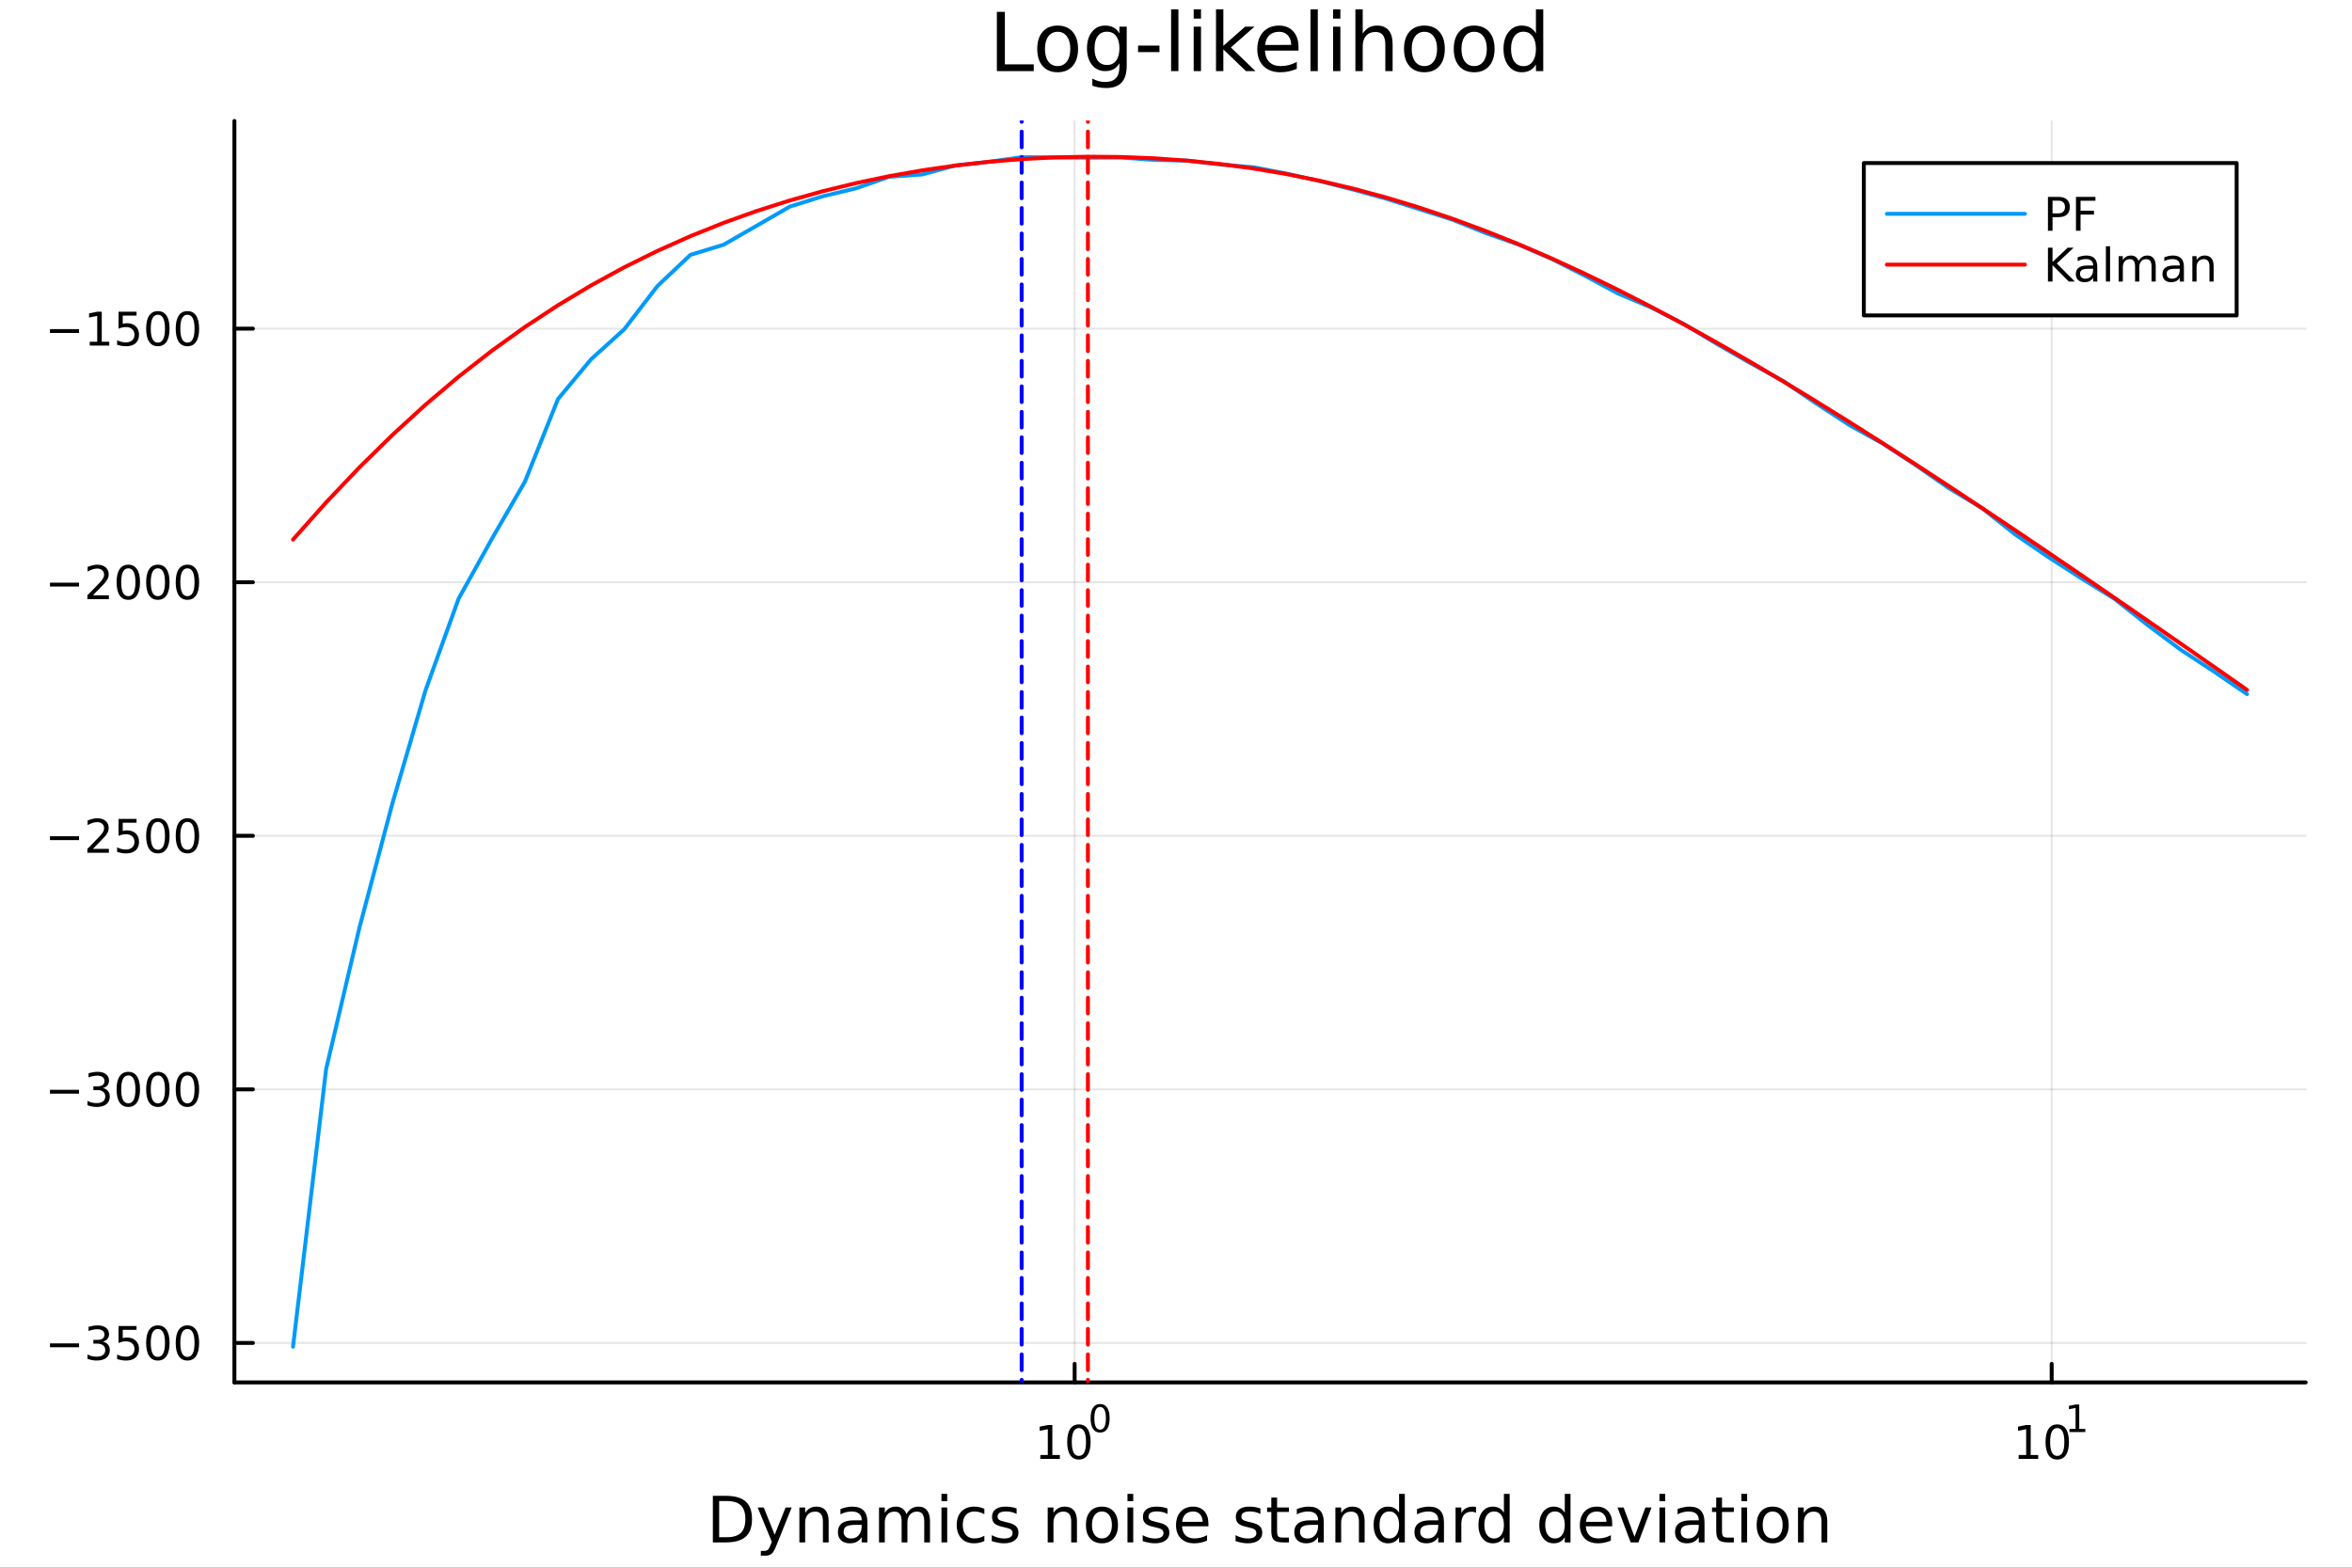 <?xml version="1.0" encoding="utf-8"?>
<svg xmlns="http://www.w3.org/2000/svg" xmlns:xlink="http://www.w3.org/1999/xlink" width="600" height="400" viewBox="0 0 2400 1600">
<rect x="0" y="0" width="2400" height="1600" fill="#333333" stroke="none"/>
<defs>
  <clipPath id="clip510">
    <rect x="0" y="0" width="2400" height="1600"/>
  </clipPath>
</defs>
<path clip-path="url(#clip510)" d="M0 1600 L2400 1600 L2400 0 L0 0  Z" fill="#ffffff" fill-rule="evenodd" fill-opacity="1"/>
<defs>
  <clipPath id="clip511">
    <rect x="480" y="0" width="1681" height="1600"/>
  </clipPath>
</defs>
<path clip-path="url(#clip510)" d="M239.19 1410.9 L2352.76 1410.9 L2352.76 123.472 L239.19 123.472  Z" fill="#ffffff" fill-rule="evenodd" fill-opacity="1"/>
<defs>
  <clipPath id="clip512">
    <rect x="239" y="123" width="2115" height="1288"/>
  </clipPath>
</defs>
<polyline clip-path="url(#clip512)" style="stroke:#000000; stroke-linecap:round; stroke-linejoin:round; stroke-width:2; stroke-opacity:0.1; fill:none" points="1096.58,1410.9 1096.58,123.472 "/>
<polyline clip-path="url(#clip512)" style="stroke:#000000; stroke-linecap:round; stroke-linejoin:round; stroke-width:2; stroke-opacity:0.1; fill:none" points="2093.55,1410.9 2093.55,123.472 "/>
<polyline clip-path="url(#clip512)" style="stroke:#000000; stroke-linecap:round; stroke-linejoin:round; stroke-width:2; stroke-opacity:0.1; fill:none" points="239.19,1370.63 2352.76,1370.63 "/>
<polyline clip-path="url(#clip512)" style="stroke:#000000; stroke-linecap:round; stroke-linejoin:round; stroke-width:2; stroke-opacity:0.1; fill:none" points="239.19,1111.83 2352.76,1111.83 "/>
<polyline clip-path="url(#clip512)" style="stroke:#000000; stroke-linecap:round; stroke-linejoin:round; stroke-width:2; stroke-opacity:0.1; fill:none" points="239.19,853.03 2352.76,853.03 "/>
<polyline clip-path="url(#clip512)" style="stroke:#000000; stroke-linecap:round; stroke-linejoin:round; stroke-width:2; stroke-opacity:0.1; fill:none" points="239.19,594.232 2352.76,594.232 "/>
<polyline clip-path="url(#clip512)" style="stroke:#000000; stroke-linecap:round; stroke-linejoin:round; stroke-width:2; stroke-opacity:0.1; fill:none" points="239.19,335.434 2352.76,335.434 "/>
<polyline clip-path="url(#clip510)" style="stroke:#000000; stroke-linecap:round; stroke-linejoin:round; stroke-width:4; stroke-opacity:1; fill:none" points="239.19,1410.9 2352.76,1410.9 "/>
<polyline clip-path="url(#clip510)" style="stroke:#000000; stroke-linecap:round; stroke-linejoin:round; stroke-width:4; stroke-opacity:1; fill:none" points="1096.58,1410.9 1096.58,1392 "/>
<polyline clip-path="url(#clip510)" style="stroke:#000000; stroke-linecap:round; stroke-linejoin:round; stroke-width:4; stroke-opacity:1; fill:none" points="2093.55,1410.9 2093.55,1392 "/>
<path clip-path="url(#clip510)" d="M1061.56 1485.02 L1069.2 1485.02 L1069.2 1458.66 L1060.89 1460.32 L1060.89 1456.06 L1069.16 1454.4 L1073.83 1454.4 L1073.83 1485.02 L1081.47 1485.02 L1081.47 1488.96 L1061.56 1488.96 L1061.56 1485.02 Z" fill="#000000" fill-rule="nonzero" fill-opacity="1" /><path clip-path="url(#clip510)" d="M1100.91 1457.48 Q1097.3 1457.48 1095.47 1461.04 Q1093.67 1464.58 1093.67 1471.71 Q1093.67 1478.82 1095.47 1482.38 Q1097.3 1485.92 1100.91 1485.92 Q1104.55 1485.92 1106.35 1482.38 Q1108.18 1478.82 1108.18 1471.71 Q1108.18 1464.58 1106.35 1461.04 Q1104.55 1457.48 1100.91 1457.48 M1100.91 1453.77 Q1106.72 1453.77 1109.78 1458.38 Q1112.86 1462.96 1112.86 1471.71 Q1112.86 1480.44 1109.78 1485.04 Q1106.72 1489.63 1100.91 1489.63 Q1095.1 1489.63 1092.03 1485.04 Q1088.97 1480.44 1088.97 1471.71 Q1088.97 1462.96 1092.03 1458.38 Q1095.1 1453.77 1100.91 1453.77 Z" fill="#000000" fill-rule="nonzero" fill-opacity="1" /><path clip-path="url(#clip510)" d="M1122.56 1435.97 Q1119.63 1435.97 1118.14 1438.86 Q1116.68 1441.74 1116.68 1447.53 Q1116.68 1453.31 1118.14 1456.2 Q1119.63 1459.08 1122.56 1459.08 Q1125.52 1459.08 1126.98 1456.2 Q1128.47 1453.31 1128.47 1447.53 Q1128.47 1441.74 1126.98 1438.86 Q1125.52 1435.97 1122.56 1435.97 M1122.56 1432.96 Q1127.28 1432.96 1129.77 1436.7 Q1132.27 1440.43 1132.27 1447.53 Q1132.27 1454.62 1129.77 1458.37 Q1127.28 1462.09 1122.56 1462.09 Q1117.84 1462.09 1115.34 1458.37 Q1112.86 1454.62 1112.86 1447.53 Q1112.86 1440.43 1115.34 1436.7 Q1117.84 1432.96 1122.56 1432.96 Z" fill="#000000" fill-rule="nonzero" fill-opacity="1" /><path clip-path="url(#clip510)" d="M2059.87 1485.02 L2067.51 1485.02 L2067.51 1458.66 L2059.2 1460.32 L2059.2 1456.06 L2067.47 1454.4 L2072.14 1454.4 L2072.14 1485.02 L2079.78 1485.02 L2079.78 1488.96 L2059.87 1488.96 L2059.87 1485.02 Z" fill="#000000" fill-rule="nonzero" fill-opacity="1" /><path clip-path="url(#clip510)" d="M2099.22 1457.48 Q2095.61 1457.48 2093.78 1461.04 Q2091.98 1464.58 2091.98 1471.71 Q2091.98 1478.82 2093.78 1482.38 Q2095.61 1485.92 2099.22 1485.92 Q2102.86 1485.92 2104.66 1482.38 Q2106.49 1478.82 2106.49 1471.71 Q2106.49 1464.58 2104.66 1461.04 Q2102.86 1457.48 2099.22 1457.48 M2099.22 1453.77 Q2105.03 1453.77 2108.09 1458.38 Q2111.17 1462.96 2111.17 1471.71 Q2111.17 1480.44 2108.09 1485.04 Q2105.03 1489.63 2099.22 1489.63 Q2093.41 1489.63 2090.34 1485.04 Q2087.28 1480.44 2087.28 1471.71 Q2087.28 1462.96 2090.34 1458.38 Q2093.41 1453.77 2099.22 1453.77 Z" fill="#000000" fill-rule="nonzero" fill-opacity="1" /><path clip-path="url(#clip510)" d="M2111.71 1458.35 L2117.92 1458.35 L2117.92 1436.93 L2111.17 1438.28 L2111.17 1434.82 L2117.88 1433.47 L2121.68 1433.47 L2121.68 1458.35 L2127.89 1458.35 L2127.89 1461.55 L2111.71 1461.55 L2111.71 1458.35 Z" fill="#000000" fill-rule="nonzero" fill-opacity="1" /><path clip-path="url(#clip510)" d="M733.834 1531.95 L733.834 1568.9 L741.6 1568.9 Q751.435 1568.9 755.986 1564.45 Q760.569 1559.99 760.569 1550.38 Q760.569 1540.83 755.986 1536.4 Q751.435 1531.95 741.6 1531.95 L733.834 1531.95 M727.404 1526.67 L740.613 1526.67 Q754.427 1526.67 760.888 1532.43 Q767.349 1538.16 767.349 1550.38 Q767.349 1562.66 760.856 1568.42 Q754.363 1574.19 740.613 1574.19 L727.404 1574.19 L727.404 1526.67 Z" fill="#000000" fill-rule="nonzero" fill-opacity="1" /><path clip-path="url(#clip510)" d="M792.175 1577.5 Q789.693 1583.86 787.337 1585.8 Q784.982 1587.74 781.035 1587.74 L776.356 1587.74 L776.356 1582.84 L779.794 1582.84 Q782.213 1582.84 783.55 1581.7 Q784.886 1580.55 786.51 1576.29 L787.56 1573.61 L773.142 1538.54 L779.348 1538.54 L790.488 1566.42 L801.628 1538.54 L807.835 1538.54 L792.175 1577.5 Z" fill="#000000" fill-rule="nonzero" fill-opacity="1" /><path clip-path="url(#clip510)" d="M845.552 1552.67 L845.552 1574.19 L839.695 1574.19 L839.695 1552.86 Q839.695 1547.8 837.722 1545.29 Q835.748 1542.77 831.802 1542.77 Q827.059 1542.77 824.322 1545.79 Q821.585 1548.82 821.585 1554.04 L821.585 1574.19 L815.696 1574.19 L815.696 1538.54 L821.585 1538.54 L821.585 1544.08 Q823.685 1540.86 826.518 1539.27 Q829.383 1537.68 833.107 1537.68 Q839.25 1537.68 842.401 1541.5 Q845.552 1545.29 845.552 1552.67 Z" fill="#000000" fill-rule="nonzero" fill-opacity="1" /><path clip-path="url(#clip510)" d="M873.433 1556.27 Q866.336 1556.27 863.598 1557.89 Q860.861 1559.51 860.861 1563.43 Q860.861 1566.55 862.898 1568.39 Q864.967 1570.21 868.5 1570.21 Q873.37 1570.21 876.298 1566.77 Q879.258 1563.3 879.258 1557.57 L879.258 1556.27 L873.433 1556.27 M885.115 1553.85 L885.115 1574.19 L879.258 1574.19 L879.258 1568.77 Q877.253 1572.02 874.261 1573.58 Q871.269 1575.11 866.94 1575.11 Q861.466 1575.11 858.219 1572.05 Q855.005 1568.97 855.005 1563.81 Q855.005 1557.79 859.015 1554.74 Q863.057 1551.68 871.046 1551.68 L879.258 1551.68 L879.258 1551.11 Q879.258 1547.07 876.584 1544.87 Q873.943 1542.64 869.137 1542.64 Q866.081 1542.64 863.185 1543.38 Q860.288 1544.11 857.615 1545.57 L857.615 1540.16 Q860.829 1538.92 863.853 1538.31 Q866.877 1537.68 869.741 1537.68 Q877.476 1537.68 881.295 1541.69 Q885.115 1545.7 885.115 1553.85 Z" fill="#000000" fill-rule="nonzero" fill-opacity="1" /><path clip-path="url(#clip510)" d="M924.932 1545.38 Q927.128 1541.43 930.184 1539.56 Q933.239 1537.68 937.377 1537.68 Q942.947 1537.68 945.971 1541.59 Q948.994 1545.48 948.994 1552.67 L948.994 1574.19 L943.106 1574.19 L943.106 1552.86 Q943.106 1547.74 941.292 1545.25 Q939.478 1542.77 935.754 1542.77 Q931.202 1542.77 928.56 1545.79 Q925.919 1548.82 925.919 1554.04 L925.919 1574.19 L920.03 1574.19 L920.03 1552.86 Q920.03 1547.7 918.216 1545.25 Q916.402 1542.77 912.614 1542.77 Q908.127 1542.77 905.485 1545.83 Q902.843 1548.85 902.843 1554.04 L902.843 1574.19 L896.955 1574.19 L896.955 1538.54 L902.843 1538.54 L902.843 1544.08 Q904.848 1540.8 907.649 1539.24 Q910.45 1537.68 914.301 1537.68 Q918.184 1537.68 920.89 1539.65 Q923.627 1541.62 924.932 1545.38 Z" fill="#000000" fill-rule="nonzero" fill-opacity="1" /><path clip-path="url(#clip510)" d="M960.675 1538.54 L966.532 1538.54 L966.532 1574.19 L960.675 1574.19 L960.675 1538.54 M960.675 1524.66 L966.532 1524.66 L966.532 1532.08 L960.675 1532.08 L960.675 1524.66 Z" fill="#000000" fill-rule="nonzero" fill-opacity="1" /><path clip-path="url(#clip510)" d="M1004.44 1539.91 L1004.44 1545.38 Q1001.96 1544.01 999.443 1543.34 Q996.96 1542.64 994.414 1542.64 Q988.716 1542.64 985.565 1546.27 Q982.414 1549.87 982.414 1556.39 Q982.414 1562.92 985.565 1566.55 Q988.716 1570.14 994.414 1570.14 Q996.96 1570.14 999.443 1569.47 Q1001.96 1568.77 1004.44 1567.41 L1004.44 1572.82 Q1001.99 1573.96 999.347 1574.54 Q996.737 1575.11 993.777 1575.11 Q985.725 1575.11 980.982 1570.05 Q976.24 1564.99 976.24 1556.39 Q976.24 1547.67 981.014 1542.68 Q985.82 1537.68 994.159 1537.68 Q996.865 1537.68 999.443 1538.25 Q1002.02 1538.79 1004.44 1539.91 Z" fill="#000000" fill-rule="nonzero" fill-opacity="1" /><path clip-path="url(#clip510)" d="M1037.35 1539.59 L1037.35 1545.13 Q1034.87 1543.85 1032.19 1543.22 Q1029.52 1542.58 1026.66 1542.58 Q1022.3 1542.58 1020.1 1543.92 Q1017.93 1545.25 1017.93 1547.93 Q1017.93 1549.96 1019.49 1551.14 Q1021.05 1552.29 1025.76 1553.34 L1027.77 1553.78 Q1034.01 1555.12 1036.62 1557.57 Q1039.26 1559.99 1039.26 1564.35 Q1039.26 1569.32 1035.31 1572.21 Q1031.4 1575.11 1024.52 1575.11 Q1021.66 1575.11 1018.54 1574.54 Q1015.45 1573.99 1012.01 1572.88 L1012.01 1566.83 Q1015.26 1568.52 1018.41 1569.38 Q1021.56 1570.21 1024.65 1570.21 Q1028.79 1570.21 1031.02 1568.81 Q1033.24 1567.37 1033.24 1564.8 Q1033.24 1562.41 1031.62 1561.14 Q1030.03 1559.86 1024.59 1558.68 L1022.55 1558.21 Q1017.11 1557.06 1014.69 1554.71 Q1012.27 1552.32 1012.27 1548.18 Q1012.27 1543.15 1015.83 1540.42 Q1019.4 1537.68 1025.96 1537.68 Q1029.2 1537.68 1032.07 1538.16 Q1034.93 1538.63 1037.35 1539.59 Z" fill="#000000" fill-rule="nonzero" fill-opacity="1" /><path clip-path="url(#clip510)" d="M1098.94 1552.67 L1098.94 1574.19 L1093.08 1574.19 L1093.08 1552.86 Q1093.08 1547.8 1091.11 1545.29 Q1089.14 1542.77 1085.19 1542.77 Q1080.45 1542.77 1077.71 1545.79 Q1074.97 1548.82 1074.97 1554.04 L1074.97 1574.19 L1069.08 1574.19 L1069.08 1538.54 L1074.97 1538.54 L1074.97 1544.08 Q1077.07 1540.86 1079.91 1539.27 Q1082.77 1537.68 1086.49 1537.68 Q1092.64 1537.68 1095.79 1541.5 Q1098.94 1545.29 1098.94 1552.67 Z" fill="#000000" fill-rule="nonzero" fill-opacity="1" /><path clip-path="url(#clip510)" d="M1124.43 1542.64 Q1119.72 1542.64 1116.99 1546.34 Q1114.25 1550 1114.25 1556.39 Q1114.25 1562.79 1116.95 1566.48 Q1119.69 1570.14 1124.43 1570.14 Q1129.11 1570.14 1131.85 1566.45 Q1134.59 1562.76 1134.59 1556.39 Q1134.59 1550.06 1131.85 1546.37 Q1129.11 1542.64 1124.43 1542.64 M1124.43 1537.68 Q1132.07 1537.68 1136.43 1542.64 Q1140.79 1547.61 1140.79 1556.39 Q1140.79 1565.15 1136.43 1570.14 Q1132.07 1575.11 1124.43 1575.11 Q1116.76 1575.11 1112.4 1570.14 Q1108.07 1565.15 1108.07 1556.39 Q1108.07 1547.61 1112.4 1542.64 Q1116.76 1537.68 1124.43 1537.68 Z" fill="#000000" fill-rule="nonzero" fill-opacity="1" /><path clip-path="url(#clip510)" d="M1150.5 1538.54 L1156.36 1538.54 L1156.36 1574.19 L1150.5 1574.19 L1150.5 1538.54 M1150.5 1524.66 L1156.36 1524.66 L1156.36 1532.08 L1150.5 1532.08 L1150.5 1524.66 Z" fill="#000000" fill-rule="nonzero" fill-opacity="1" /><path clip-path="url(#clip510)" d="M1191.34 1539.59 L1191.34 1545.13 Q1188.85 1543.85 1186.18 1543.22 Q1183.51 1542.58 1180.64 1542.58 Q1176.28 1542.58 1174.09 1543.92 Q1171.92 1545.25 1171.92 1547.93 Q1171.92 1549.96 1173.48 1551.14 Q1175.04 1552.29 1179.75 1553.34 L1181.76 1553.78 Q1187.99 1555.12 1190.6 1557.57 Q1193.25 1559.99 1193.25 1564.35 Q1193.25 1569.32 1189.3 1572.21 Q1185.38 1575.11 1178.51 1575.11 Q1175.65 1575.11 1172.53 1574.54 Q1169.44 1573.99 1166 1572.88 L1166 1566.83 Q1169.25 1568.52 1172.4 1569.38 Q1175.55 1570.21 1178.64 1570.21 Q1182.77 1570.21 1185 1568.81 Q1187.23 1567.37 1187.23 1564.8 Q1187.23 1562.41 1185.61 1561.14 Q1184.02 1559.86 1178.57 1558.68 L1176.54 1558.21 Q1171.09 1557.06 1168.67 1554.71 Q1166.26 1552.32 1166.26 1548.18 Q1166.26 1543.15 1169.82 1540.42 Q1173.39 1537.68 1179.94 1537.68 Q1183.19 1537.68 1186.05 1538.16 Q1188.92 1538.63 1191.34 1539.59 Z" fill="#000000" fill-rule="nonzero" fill-opacity="1" /><path clip-path="url(#clip510)" d="M1233.06 1554.9 L1233.06 1557.76 L1206.14 1557.76 Q1206.52 1563.81 1209.77 1566.99 Q1213.04 1570.14 1218.87 1570.14 Q1222.24 1570.14 1225.39 1569.32 Q1228.58 1568.49 1231.7 1566.83 L1231.7 1572.37 Q1228.54 1573.71 1225.23 1574.41 Q1221.92 1575.11 1218.52 1575.11 Q1209.99 1575.11 1204.99 1570.14 Q1200.03 1565.18 1200.03 1556.71 Q1200.03 1547.96 1204.74 1542.83 Q1209.48 1537.68 1217.5 1537.68 Q1224.69 1537.68 1228.86 1542.33 Q1233.06 1546.94 1233.06 1554.9 M1227.21 1553.18 Q1227.14 1548.37 1224.5 1545.51 Q1221.89 1542.64 1217.56 1542.64 Q1212.66 1542.64 1209.7 1545.41 Q1206.77 1548.18 1206.33 1553.21 L1227.21 1553.18 Z" fill="#000000" fill-rule="nonzero" fill-opacity="1" /><path clip-path="url(#clip510)" d="M1286.12 1539.59 L1286.12 1545.13 Q1283.64 1543.85 1280.97 1543.22 Q1278.29 1542.58 1275.43 1542.58 Q1271.07 1542.58 1268.87 1543.92 Q1266.71 1545.25 1266.71 1547.93 Q1266.71 1549.96 1268.27 1551.14 Q1269.83 1552.29 1274.54 1553.34 L1276.54 1553.78 Q1282.78 1555.12 1285.39 1557.57 Q1288.03 1559.99 1288.03 1564.35 Q1288.03 1569.32 1284.09 1572.21 Q1280.17 1575.11 1273.3 1575.11 Q1270.43 1575.11 1267.31 1574.54 Q1264.22 1573.99 1260.79 1572.88 L1260.79 1566.83 Q1264.03 1568.52 1267.18 1569.38 Q1270.34 1570.21 1273.42 1570.21 Q1277.56 1570.21 1279.79 1568.81 Q1282.02 1567.37 1282.02 1564.8 Q1282.02 1562.41 1280.39 1561.14 Q1278.8 1559.86 1273.36 1558.68 L1271.32 1558.21 Q1265.88 1557.06 1263.46 1554.71 Q1261.04 1552.32 1261.04 1548.18 Q1261.04 1543.15 1264.61 1540.42 Q1268.17 1537.68 1274.73 1537.68 Q1277.97 1537.68 1280.84 1538.16 Q1283.7 1538.63 1286.12 1539.59 Z" fill="#000000" fill-rule="nonzero" fill-opacity="1" /><path clip-path="url(#clip510)" d="M1303.15 1528.42 L1303.15 1538.54 L1315.21 1538.54 L1315.21 1543.09 L1303.15 1543.09 L1303.15 1562.44 Q1303.15 1566.8 1304.33 1568.04 Q1305.54 1569.28 1309.2 1569.28 L1315.21 1569.28 L1315.21 1574.19 L1309.2 1574.19 Q1302.42 1574.19 1299.84 1571.67 Q1297.26 1569.12 1297.26 1562.44 L1297.26 1543.09 L1292.97 1543.09 L1292.97 1538.54 L1297.26 1538.54 L1297.26 1528.42 L1303.15 1528.42 Z" fill="#000000" fill-rule="nonzero" fill-opacity="1" /><path clip-path="url(#clip510)" d="M1339.12 1556.27 Q1332.02 1556.27 1329.28 1557.89 Q1326.54 1559.51 1326.54 1563.43 Q1326.54 1566.55 1328.58 1568.39 Q1330.65 1570.21 1334.18 1570.21 Q1339.05 1570.21 1341.98 1566.77 Q1344.94 1563.3 1344.94 1557.57 L1344.94 1556.27 L1339.12 1556.27 M1350.8 1553.85 L1350.8 1574.19 L1344.94 1574.19 L1344.94 1568.77 Q1342.94 1572.02 1339.94 1573.58 Q1336.95 1575.11 1332.62 1575.11 Q1327.15 1575.11 1323.9 1572.05 Q1320.69 1568.97 1320.69 1563.81 Q1320.69 1557.79 1324.7 1554.74 Q1328.74 1551.68 1336.73 1551.68 L1344.94 1551.68 L1344.94 1551.11 Q1344.94 1547.07 1342.27 1544.87 Q1339.63 1542.64 1334.82 1542.64 Q1331.76 1542.64 1328.87 1543.38 Q1325.97 1544.11 1323.3 1545.57 L1323.3 1540.16 Q1326.51 1538.92 1329.54 1538.31 Q1332.56 1537.68 1335.42 1537.68 Q1343.16 1537.68 1346.98 1541.69 Q1350.8 1545.7 1350.8 1553.85 Z" fill="#000000" fill-rule="nonzero" fill-opacity="1" /><path clip-path="url(#clip510)" d="M1392.49 1552.67 L1392.49 1574.19 L1386.64 1574.19 L1386.64 1552.86 Q1386.64 1547.8 1384.66 1545.29 Q1382.69 1542.77 1378.74 1542.77 Q1374 1542.77 1371.26 1545.79 Q1368.53 1548.82 1368.53 1554.04 L1368.53 1574.19 L1362.64 1574.19 L1362.64 1538.54 L1368.53 1538.54 L1368.53 1544.08 Q1370.63 1540.86 1373.46 1539.27 Q1376.32 1537.68 1380.05 1537.68 Q1386.19 1537.68 1389.34 1541.5 Q1392.49 1545.29 1392.49 1552.67 Z" fill="#000000" fill-rule="nonzero" fill-opacity="1" /><path clip-path="url(#clip510)" d="M1427.63 1543.95 L1427.63 1524.66 L1433.49 1524.66 L1433.49 1574.19 L1427.63 1574.19 L1427.63 1568.84 Q1425.79 1572.02 1422.95 1573.58 Q1420.15 1575.11 1416.21 1575.11 Q1409.74 1575.11 1405.67 1569.95 Q1401.63 1564.8 1401.63 1556.39 Q1401.63 1547.99 1405.67 1542.83 Q1409.74 1537.68 1416.21 1537.68 Q1420.15 1537.68 1422.95 1539.24 Q1425.79 1540.77 1427.63 1543.95 M1407.68 1556.39 Q1407.68 1562.85 1410.32 1566.55 Q1412.99 1570.21 1417.64 1570.21 Q1422.28 1570.21 1424.96 1566.55 Q1427.63 1562.85 1427.63 1556.39 Q1427.63 1549.93 1424.96 1546.27 Q1422.28 1542.58 1417.64 1542.58 Q1412.99 1542.58 1410.32 1546.27 Q1407.68 1549.93 1407.68 1556.39 Z" fill="#000000" fill-rule="nonzero" fill-opacity="1" /><path clip-path="url(#clip510)" d="M1461.75 1556.27 Q1454.65 1556.27 1451.92 1557.89 Q1449.18 1559.51 1449.18 1563.43 Q1449.18 1566.55 1451.22 1568.39 Q1453.29 1570.21 1456.82 1570.21 Q1461.69 1570.21 1464.62 1566.77 Q1467.58 1563.3 1467.58 1557.57 L1467.58 1556.27 L1461.75 1556.27 M1473.43 1553.85 L1473.43 1574.19 L1467.58 1574.19 L1467.58 1568.77 Q1465.57 1572.02 1462.58 1573.58 Q1459.59 1575.11 1455.26 1575.11 Q1449.78 1575.11 1446.54 1572.05 Q1443.32 1568.97 1443.32 1563.81 Q1443.32 1557.79 1447.33 1554.74 Q1451.38 1551.68 1459.36 1551.68 L1467.58 1551.68 L1467.58 1551.11 Q1467.58 1547.07 1464.9 1544.87 Q1462.26 1542.64 1457.46 1542.64 Q1454.4 1542.64 1451.5 1543.38 Q1448.61 1544.11 1445.93 1545.57 L1445.93 1540.16 Q1449.15 1538.92 1452.17 1538.31 Q1455.2 1537.68 1458.06 1537.68 Q1465.79 1537.68 1469.61 1541.69 Q1473.43 1545.7 1473.43 1553.85 Z" fill="#000000" fill-rule="nonzero" fill-opacity="1" /><path clip-path="url(#clip510)" d="M1506.15 1544.01 Q1505.17 1543.44 1503.99 1543.18 Q1502.84 1542.9 1501.44 1542.9 Q1496.48 1542.9 1493.8 1546.14 Q1491.16 1549.36 1491.16 1555.41 L1491.16 1574.19 L1485.27 1574.19 L1485.27 1538.54 L1491.16 1538.54 L1491.16 1544.08 Q1493.01 1540.83 1495.97 1539.27 Q1498.93 1537.68 1503.16 1537.68 Q1503.77 1537.68 1504.5 1537.77 Q1505.23 1537.84 1506.12 1538 L1506.15 1544.01 Z" fill="#000000" fill-rule="nonzero" fill-opacity="1" /><path clip-path="url(#clip510)" d="M1534.61 1543.95 L1534.61 1524.66 L1540.46 1524.66 L1540.46 1574.19 L1534.61 1574.19 L1534.61 1568.84 Q1532.76 1572.02 1529.93 1573.58 Q1527.13 1575.11 1523.18 1575.11 Q1516.72 1575.11 1512.65 1569.95 Q1508.6 1564.8 1508.6 1556.39 Q1508.6 1547.99 1512.65 1542.83 Q1516.72 1537.68 1523.18 1537.68 Q1527.13 1537.68 1529.93 1539.24 Q1532.76 1540.77 1534.61 1543.95 M1514.65 1556.39 Q1514.65 1562.85 1517.29 1566.55 Q1519.97 1570.21 1524.61 1570.21 Q1529.26 1570.21 1531.93 1566.55 Q1534.61 1562.85 1534.61 1556.39 Q1534.61 1549.93 1531.93 1546.27 Q1529.26 1542.58 1524.61 1542.58 Q1519.97 1542.58 1517.29 1546.27 Q1514.65 1549.93 1514.65 1556.39 Z" fill="#000000" fill-rule="nonzero" fill-opacity="1" /><path clip-path="url(#clip510)" d="M1596.71 1543.95 L1596.71 1524.66 L1602.56 1524.66 L1602.56 1574.19 L1596.71 1574.19 L1596.71 1568.84 Q1594.86 1572.02 1592.03 1573.58 Q1589.23 1575.11 1585.28 1575.11 Q1578.82 1575.11 1574.74 1569.95 Q1570.7 1564.8 1570.7 1556.39 Q1570.7 1547.99 1574.74 1542.83 Q1578.82 1537.68 1585.28 1537.68 Q1589.23 1537.68 1592.03 1539.24 Q1594.86 1540.77 1596.71 1543.95 M1576.75 1556.39 Q1576.75 1562.85 1579.39 1566.55 Q1582.06 1570.21 1586.71 1570.21 Q1591.36 1570.21 1594.03 1566.55 Q1596.71 1562.85 1596.71 1556.39 Q1596.71 1549.93 1594.03 1546.27 Q1591.36 1542.58 1586.71 1542.58 Q1582.06 1542.58 1579.39 1546.27 Q1576.75 1549.93 1576.75 1556.39 Z" fill="#000000" fill-rule="nonzero" fill-opacity="1" /><path clip-path="url(#clip510)" d="M1645.12 1554.9 L1645.12 1557.76 L1618.19 1557.76 Q1618.57 1563.81 1621.82 1566.99 Q1625.1 1570.14 1630.92 1570.14 Q1634.29 1570.14 1637.45 1569.32 Q1640.63 1568.49 1643.75 1566.83 L1643.75 1572.37 Q1640.6 1573.71 1637.29 1574.41 Q1633.98 1575.11 1630.57 1575.11 Q1622.04 1575.11 1617.04 1570.14 Q1612.08 1565.18 1612.08 1556.71 Q1612.08 1547.96 1616.79 1542.83 Q1621.53 1537.68 1629.55 1537.68 Q1636.75 1537.68 1640.91 1542.33 Q1645.12 1546.94 1645.12 1554.9 M1639.26 1553.18 Q1639.2 1548.37 1636.55 1545.51 Q1633.94 1542.64 1629.62 1542.64 Q1624.71 1542.64 1621.75 1545.41 Q1618.83 1548.18 1618.38 1553.21 L1639.26 1553.18 Z" fill="#000000" fill-rule="nonzero" fill-opacity="1" /><path clip-path="url(#clip510)" d="M1650.53 1538.54 L1656.73 1538.54 L1667.87 1568.46 L1679.01 1538.54 L1685.22 1538.54 L1671.85 1574.19 L1663.9 1574.19 L1650.53 1538.54 Z" fill="#000000" fill-rule="nonzero" fill-opacity="1" /><path clip-path="url(#clip510)" d="M1693.3 1538.54 L1699.16 1538.54 L1699.16 1574.19 L1693.3 1574.19 L1693.3 1538.54 M1693.3 1524.66 L1699.16 1524.66 L1699.16 1532.08 L1693.3 1532.08 L1693.3 1524.66 Z" fill="#000000" fill-rule="nonzero" fill-opacity="1" /><path clip-path="url(#clip510)" d="M1727.62 1556.27 Q1720.52 1556.27 1717.78 1557.89 Q1715.04 1559.51 1715.04 1563.43 Q1715.04 1566.55 1717.08 1568.39 Q1719.15 1570.21 1722.68 1570.21 Q1727.55 1570.21 1730.48 1566.77 Q1733.44 1563.3 1733.44 1557.57 L1733.44 1556.27 L1727.62 1556.27 M1739.3 1553.85 L1739.3 1574.19 L1733.44 1574.19 L1733.44 1568.77 Q1731.44 1572.02 1728.44 1573.58 Q1725.45 1575.11 1721.12 1575.11 Q1715.65 1575.11 1712.4 1572.05 Q1709.19 1568.97 1709.19 1563.81 Q1709.19 1557.79 1713.2 1554.74 Q1717.24 1551.68 1725.23 1551.68 L1733.44 1551.68 L1733.44 1551.11 Q1733.44 1547.07 1730.77 1544.87 Q1728.13 1542.64 1723.32 1542.64 Q1720.26 1542.64 1717.37 1543.38 Q1714.47 1544.11 1711.8 1545.57 L1711.8 1540.16 Q1715.01 1538.92 1718.04 1538.31 Q1721.06 1537.68 1723.92 1537.68 Q1731.66 1537.68 1735.48 1541.69 Q1739.3 1545.7 1739.3 1553.85 Z" fill="#000000" fill-rule="nonzero" fill-opacity="1" /><path clip-path="url(#clip510)" d="M1757.15 1528.42 L1757.15 1538.54 L1769.22 1538.54 L1769.22 1543.09 L1757.15 1543.09 L1757.15 1562.44 Q1757.15 1566.8 1758.33 1568.04 Q1759.54 1569.28 1763.2 1569.28 L1769.22 1569.28 L1769.22 1574.19 L1763.2 1574.19 Q1756.42 1574.19 1753.84 1571.67 Q1751.26 1569.12 1751.26 1562.44 L1751.26 1543.09 L1746.97 1543.09 L1746.97 1538.54 L1751.26 1538.54 L1751.26 1528.42 L1757.15 1528.42 Z" fill="#000000" fill-rule="nonzero" fill-opacity="1" /><path clip-path="url(#clip510)" d="M1776.92 1538.54 L1782.77 1538.54 L1782.77 1574.19 L1776.92 1574.19 L1776.92 1538.54 M1776.92 1524.66 L1782.77 1524.66 L1782.77 1532.08 L1776.92 1532.08 L1776.92 1524.66 Z" fill="#000000" fill-rule="nonzero" fill-opacity="1" /><path clip-path="url(#clip510)" d="M1808.84 1542.64 Q1804.13 1542.64 1801.39 1546.34 Q1798.66 1550 1798.66 1556.39 Q1798.66 1562.79 1801.36 1566.48 Q1804.1 1570.14 1808.84 1570.14 Q1813.52 1570.14 1816.26 1566.45 Q1819 1562.76 1819 1556.39 Q1819 1550.06 1816.26 1546.37 Q1813.52 1542.64 1808.84 1542.64 M1808.84 1537.68 Q1816.48 1537.68 1820.84 1542.64 Q1825.2 1547.61 1825.2 1556.39 Q1825.2 1565.15 1820.84 1570.14 Q1816.48 1575.11 1808.84 1575.11 Q1801.17 1575.11 1796.81 1570.14 Q1792.48 1565.15 1792.48 1556.39 Q1792.48 1547.61 1796.81 1542.64 Q1801.17 1537.68 1808.84 1537.68 Z" fill="#000000" fill-rule="nonzero" fill-opacity="1" /><path clip-path="url(#clip510)" d="M1864.54 1552.67 L1864.54 1574.19 L1858.69 1574.19 L1858.69 1552.86 Q1858.69 1547.8 1856.71 1545.29 Q1854.74 1542.77 1850.79 1542.77 Q1846.05 1542.77 1843.31 1545.79 Q1840.58 1548.82 1840.58 1554.04 L1840.58 1574.19 L1834.69 1574.19 L1834.69 1538.54 L1840.58 1538.54 L1840.58 1544.08 Q1842.68 1540.86 1845.51 1539.27 Q1848.37 1537.68 1852.1 1537.68 Q1858.24 1537.68 1861.39 1541.5 Q1864.54 1545.29 1864.54 1552.67 Z" fill="#000000" fill-rule="nonzero" fill-opacity="1" /><polyline clip-path="url(#clip510)" style="stroke:#000000; stroke-linecap:round; stroke-linejoin:round; stroke-width:4; stroke-opacity:1; fill:none" points="239.19,1410.9 239.19,123.472 "/>
<polyline clip-path="url(#clip510)" style="stroke:#000000; stroke-linecap:round; stroke-linejoin:round; stroke-width:4; stroke-opacity:1; fill:none" points="239.19,1370.63 258.088,1370.63 "/>
<polyline clip-path="url(#clip510)" style="stroke:#000000; stroke-linecap:round; stroke-linejoin:round; stroke-width:4; stroke-opacity:1; fill:none" points="239.19,1111.83 258.088,1111.83 "/>
<polyline clip-path="url(#clip510)" style="stroke:#000000; stroke-linecap:round; stroke-linejoin:round; stroke-width:4; stroke-opacity:1; fill:none" points="239.19,853.03 258.088,853.03 "/>
<polyline clip-path="url(#clip510)" style="stroke:#000000; stroke-linecap:round; stroke-linejoin:round; stroke-width:4; stroke-opacity:1; fill:none" points="239.19,594.232 258.088,594.232 "/>
<polyline clip-path="url(#clip510)" style="stroke:#000000; stroke-linecap:round; stroke-linejoin:round; stroke-width:4; stroke-opacity:1; fill:none" points="239.19,335.434 258.088,335.434 "/>
<path clip-path="url(#clip510)" d="M50.992 1371.08 L80.668 1371.08 L80.668 1375.01 L50.992 1375.01 L50.992 1371.08 Z" fill="#000000" fill-rule="nonzero" fill-opacity="1" /><path clip-path="url(#clip510)" d="M104.927 1369.27 Q108.283 1369.99 110.158 1372.26 Q112.057 1374.53 112.057 1377.86 Q112.057 1382.97 108.538 1385.78 Q105.02 1388.58 98.538 1388.58 Q96.362 1388.58 94.047 1388.14 Q91.756 1387.72 89.302 1386.86 L89.302 1382.35 Q91.246 1383.48 93.561 1384.06 Q95.876 1384.64 98.399 1384.64 Q102.797 1384.64 105.089 1382.91 Q107.404 1381.17 107.404 1377.86 Q107.404 1374.8 105.251 1373.09 Q103.121 1371.35 99.302 1371.35 L95.274 1371.35 L95.274 1367.51 L99.487 1367.51 Q102.936 1367.51 104.765 1366.15 Q106.594 1364.76 106.594 1362.16 Q106.594 1359.5 104.696 1358.09 Q102.821 1356.66 99.302 1356.66 Q97.381 1356.66 95.182 1357.07 Q92.983 1357.49 90.344 1358.37 L90.344 1354.2 Q93.006 1353.46 95.321 1353.09 Q97.659 1352.72 99.719 1352.72 Q105.043 1352.72 108.145 1355.15 Q111.246 1357.56 111.246 1361.68 Q111.246 1364.55 109.603 1366.54 Q107.959 1368.51 104.927 1369.27 Z" fill="#000000" fill-rule="nonzero" fill-opacity="1" /><path clip-path="url(#clip510)" d="M120.969 1353.35 L139.325 1353.35 L139.325 1357.28 L125.251 1357.28 L125.251 1365.75 Q126.27 1365.41 127.288 1365.24 Q128.307 1365.06 129.325 1365.06 Q135.112 1365.06 138.492 1368.23 Q141.871 1371.4 141.871 1376.82 Q141.871 1382.4 138.399 1385.5 Q134.927 1388.58 128.607 1388.58 Q126.432 1388.58 124.163 1388.21 Q121.918 1387.84 119.51 1387.1 L119.51 1382.4 Q121.594 1383.53 123.816 1384.09 Q126.038 1384.64 128.515 1384.64 Q132.519 1384.64 134.857 1382.54 Q137.195 1380.43 137.195 1376.82 Q137.195 1373.21 134.857 1371.1 Q132.519 1368.99 128.515 1368.99 Q126.64 1368.99 124.765 1369.41 Q122.913 1369.83 120.969 1370.71 L120.969 1353.35 Z" fill="#000000" fill-rule="nonzero" fill-opacity="1" /><path clip-path="url(#clip510)" d="M161.084 1356.42 Q157.473 1356.42 155.644 1359.99 Q153.839 1363.53 153.839 1370.66 Q153.839 1377.77 155.644 1381.33 Q157.473 1384.87 161.084 1384.87 Q164.718 1384.87 166.524 1381.33 Q168.353 1377.77 168.353 1370.66 Q168.353 1363.53 166.524 1359.99 Q164.718 1356.42 161.084 1356.42 M161.084 1352.72 Q166.894 1352.72 169.95 1357.33 Q173.029 1361.91 173.029 1370.66 Q173.029 1379.39 169.95 1383.99 Q166.894 1388.58 161.084 1388.58 Q155.274 1388.58 152.195 1383.99 Q149.14 1379.39 149.14 1370.66 Q149.14 1361.91 152.195 1357.33 Q155.274 1352.72 161.084 1352.72 Z" fill="#000000" fill-rule="nonzero" fill-opacity="1" /><path clip-path="url(#clip510)" d="M191.246 1356.42 Q187.635 1356.42 185.806 1359.99 Q184.001 1363.53 184.001 1370.66 Q184.001 1377.77 185.806 1381.33 Q187.635 1384.87 191.246 1384.87 Q194.88 1384.87 196.686 1381.33 Q198.514 1377.77 198.514 1370.66 Q198.514 1363.53 196.686 1359.99 Q194.88 1356.42 191.246 1356.42 M191.246 1352.72 Q197.056 1352.72 200.112 1357.33 Q203.19 1361.91 203.19 1370.66 Q203.19 1379.39 200.112 1383.99 Q197.056 1388.58 191.246 1388.58 Q185.436 1388.58 182.357 1383.99 Q179.302 1379.39 179.302 1370.66 Q179.302 1361.91 182.357 1357.33 Q185.436 1352.72 191.246 1352.72 Z" fill="#000000" fill-rule="nonzero" fill-opacity="1" /><path clip-path="url(#clip510)" d="M50.992 1112.28 L80.668 1112.28 L80.668 1116.21 L50.992 1116.21 L50.992 1112.28 Z" fill="#000000" fill-rule="nonzero" fill-opacity="1" /><path clip-path="url(#clip510)" d="M104.927 1110.47 Q108.283 1111.19 110.158 1113.46 Q112.057 1115.73 112.057 1119.06 Q112.057 1124.18 108.538 1126.98 Q105.02 1129.78 98.538 1129.78 Q96.362 1129.78 94.047 1129.34 Q91.756 1128.92 89.302 1128.07 L89.302 1123.55 Q91.246 1124.69 93.561 1125.27 Q95.876 1125.84 98.399 1125.84 Q102.797 1125.84 105.089 1124.11 Q107.404 1122.37 107.404 1119.06 Q107.404 1116.01 105.251 1114.29 Q103.121 1112.56 99.302 1112.56 L95.274 1112.56 L95.274 1108.71 L99.487 1108.71 Q102.936 1108.71 104.765 1107.35 Q106.594 1105.96 106.594 1103.37 Q106.594 1100.71 104.696 1099.29 Q102.821 1097.86 99.302 1097.86 Q97.381 1097.86 95.182 1098.27 Q92.983 1098.69 90.344 1099.57 L90.344 1095.4 Q93.006 1094.66 95.321 1094.29 Q97.659 1093.92 99.719 1093.92 Q105.043 1093.92 108.145 1096.35 Q111.246 1098.76 111.246 1102.88 Q111.246 1105.75 109.603 1107.74 Q107.959 1109.71 104.927 1110.47 Z" fill="#000000" fill-rule="nonzero" fill-opacity="1" /><path clip-path="url(#clip510)" d="M130.922 1097.63 Q127.311 1097.63 125.482 1101.19 Q123.677 1104.73 123.677 1111.86 Q123.677 1118.97 125.482 1122.53 Q127.311 1126.08 130.922 1126.08 Q134.556 1126.08 136.362 1122.53 Q138.191 1118.97 138.191 1111.86 Q138.191 1104.73 136.362 1101.19 Q134.556 1097.63 130.922 1097.63 M130.922 1093.92 Q136.732 1093.92 139.788 1098.53 Q142.867 1103.11 142.867 1111.86 Q142.867 1120.59 139.788 1125.2 Q136.732 1129.78 130.922 1129.78 Q125.112 1129.78 122.033 1125.2 Q118.978 1120.59 118.978 1111.86 Q118.978 1103.11 122.033 1098.53 Q125.112 1093.92 130.922 1093.92 Z" fill="#000000" fill-rule="nonzero" fill-opacity="1" /><path clip-path="url(#clip510)" d="M161.084 1097.63 Q157.473 1097.63 155.644 1101.19 Q153.839 1104.73 153.839 1111.86 Q153.839 1118.97 155.644 1122.53 Q157.473 1126.08 161.084 1126.08 Q164.718 1126.08 166.524 1122.53 Q168.353 1118.97 168.353 1111.86 Q168.353 1104.73 166.524 1101.19 Q164.718 1097.63 161.084 1097.63 M161.084 1093.92 Q166.894 1093.92 169.95 1098.53 Q173.029 1103.11 173.029 1111.86 Q173.029 1120.59 169.95 1125.2 Q166.894 1129.78 161.084 1129.78 Q155.274 1129.78 152.195 1125.2 Q149.14 1120.59 149.14 1111.86 Q149.14 1103.11 152.195 1098.53 Q155.274 1093.92 161.084 1093.92 Z" fill="#000000" fill-rule="nonzero" fill-opacity="1" /><path clip-path="url(#clip510)" d="M191.246 1097.63 Q187.635 1097.63 185.806 1101.19 Q184.001 1104.73 184.001 1111.86 Q184.001 1118.97 185.806 1122.53 Q187.635 1126.08 191.246 1126.08 Q194.88 1126.08 196.686 1122.53 Q198.514 1118.97 198.514 1111.86 Q198.514 1104.73 196.686 1101.19 Q194.88 1097.63 191.246 1097.63 M191.246 1093.92 Q197.056 1093.92 200.112 1098.53 Q203.19 1103.11 203.19 1111.86 Q203.19 1120.59 200.112 1125.2 Q197.056 1129.78 191.246 1129.78 Q185.436 1129.78 182.357 1125.2 Q179.302 1120.59 179.302 1111.86 Q179.302 1103.11 182.357 1098.53 Q185.436 1093.92 191.246 1093.92 Z" fill="#000000" fill-rule="nonzero" fill-opacity="1" /><path clip-path="url(#clip510)" d="M50.992 853.481 L80.668 853.481 L80.668 857.416 L50.992 857.416 L50.992 853.481 Z" fill="#000000" fill-rule="nonzero" fill-opacity="1" /><path clip-path="url(#clip510)" d="M94.788 866.375 L111.108 866.375 L111.108 870.31 L89.163 870.31 L89.163 866.375 Q91.825 863.62 96.409 858.991 Q101.015 854.338 102.196 852.995 Q104.441 850.472 105.321 848.736 Q106.223 846.977 106.223 845.287 Q106.223 842.532 104.279 840.796 Q102.358 839.06 99.256 839.06 Q97.057 839.06 94.603 839.824 Q92.172 840.588 89.395 842.139 L89.395 837.417 Q92.219 836.282 94.672 835.704 Q97.126 835.125 99.163 835.125 Q104.534 835.125 107.728 837.81 Q110.922 840.495 110.922 844.986 Q110.922 847.116 110.112 849.037 Q109.325 850.935 107.219 853.528 Q106.64 854.199 103.538 857.416 Q100.436 860.611 94.788 866.375 Z" fill="#000000" fill-rule="nonzero" fill-opacity="1" /><path clip-path="url(#clip510)" d="M120.969 835.75 L139.325 835.75 L139.325 839.685 L125.251 839.685 L125.251 848.157 Q126.27 847.81 127.288 847.648 Q128.307 847.463 129.325 847.463 Q135.112 847.463 138.492 850.634 Q141.871 853.805 141.871 859.222 Q141.871 864.801 138.399 867.902 Q134.927 870.981 128.607 870.981 Q126.432 870.981 124.163 870.611 Q121.918 870.24 119.51 869.5 L119.51 864.801 Q121.594 865.935 123.816 866.49 Q126.038 867.046 128.515 867.046 Q132.519 867.046 134.857 864.94 Q137.195 862.833 137.195 859.222 Q137.195 855.611 134.857 853.504 Q132.519 851.398 128.515 851.398 Q126.64 851.398 124.765 851.815 Q122.913 852.231 120.969 853.111 L120.969 835.75 Z" fill="#000000" fill-rule="nonzero" fill-opacity="1" /><path clip-path="url(#clip510)" d="M161.084 838.829 Q157.473 838.829 155.644 842.393 Q153.839 845.935 153.839 853.065 Q153.839 860.171 155.644 863.736 Q157.473 867.277 161.084 867.277 Q164.718 867.277 166.524 863.736 Q168.353 860.171 168.353 853.065 Q168.353 845.935 166.524 842.393 Q164.718 838.829 161.084 838.829 M161.084 835.125 Q166.894 835.125 169.95 839.731 Q173.029 844.315 173.029 853.065 Q173.029 861.791 169.95 866.398 Q166.894 870.981 161.084 870.981 Q155.274 870.981 152.195 866.398 Q149.14 861.791 149.14 853.065 Q149.14 844.315 152.195 839.731 Q155.274 835.125 161.084 835.125 Z" fill="#000000" fill-rule="nonzero" fill-opacity="1" /><path clip-path="url(#clip510)" d="M191.246 838.829 Q187.635 838.829 185.806 842.393 Q184.001 845.935 184.001 853.065 Q184.001 860.171 185.806 863.736 Q187.635 867.277 191.246 867.277 Q194.88 867.277 196.686 863.736 Q198.514 860.171 198.514 853.065 Q198.514 845.935 196.686 842.393 Q194.88 838.829 191.246 838.829 M191.246 835.125 Q197.056 835.125 200.112 839.731 Q203.19 844.315 203.19 853.065 Q203.19 861.791 200.112 866.398 Q197.056 870.981 191.246 870.981 Q185.436 870.981 182.357 866.398 Q179.302 861.791 179.302 853.065 Q179.302 844.315 182.357 839.731 Q185.436 835.125 191.246 835.125 Z" fill="#000000" fill-rule="nonzero" fill-opacity="1" /><path clip-path="url(#clip510)" d="M50.992 594.684 L80.668 594.684 L80.668 598.619 L50.992 598.619 L50.992 594.684 Z" fill="#000000" fill-rule="nonzero" fill-opacity="1" /><path clip-path="url(#clip510)" d="M94.788 607.577 L111.108 607.577 L111.108 611.512 L89.163 611.512 L89.163 607.577 Q91.825 604.822 96.409 600.193 Q101.015 595.54 102.196 594.197 Q104.441 591.674 105.321 589.938 Q106.223 588.179 106.223 586.489 Q106.223 583.734 104.279 581.998 Q102.358 580.262 99.256 580.262 Q97.057 580.262 94.603 581.026 Q92.172 581.79 89.395 583.341 L89.395 578.619 Q92.219 577.485 94.672 576.906 Q97.126 576.327 99.163 576.327 Q104.534 576.327 107.728 579.012 Q110.922 581.697 110.922 586.188 Q110.922 588.318 110.112 590.239 Q109.325 592.137 107.219 594.73 Q106.64 595.401 103.538 598.619 Q100.436 601.813 94.788 607.577 Z" fill="#000000" fill-rule="nonzero" fill-opacity="1" /><path clip-path="url(#clip510)" d="M130.922 580.031 Q127.311 580.031 125.482 583.596 Q123.677 587.137 123.677 594.267 Q123.677 601.373 125.482 604.938 Q127.311 608.48 130.922 608.48 Q134.556 608.48 136.362 604.938 Q138.191 601.373 138.191 594.267 Q138.191 587.137 136.362 583.596 Q134.556 580.031 130.922 580.031 M130.922 576.327 Q136.732 576.327 139.788 580.934 Q142.867 585.517 142.867 594.267 Q142.867 602.994 139.788 607.6 Q136.732 612.183 130.922 612.183 Q125.112 612.183 122.033 607.6 Q118.978 602.994 118.978 594.267 Q118.978 585.517 122.033 580.934 Q125.112 576.327 130.922 576.327 Z" fill="#000000" fill-rule="nonzero" fill-opacity="1" /><path clip-path="url(#clip510)" d="M161.084 580.031 Q157.473 580.031 155.644 583.596 Q153.839 587.137 153.839 594.267 Q153.839 601.373 155.644 604.938 Q157.473 608.48 161.084 608.48 Q164.718 608.48 166.524 604.938 Q168.353 601.373 168.353 594.267 Q168.353 587.137 166.524 583.596 Q164.718 580.031 161.084 580.031 M161.084 576.327 Q166.894 576.327 169.95 580.934 Q173.029 585.517 173.029 594.267 Q173.029 602.994 169.95 607.6 Q166.894 612.183 161.084 612.183 Q155.274 612.183 152.195 607.6 Q149.14 602.994 149.14 594.267 Q149.14 585.517 152.195 580.934 Q155.274 576.327 161.084 576.327 Z" fill="#000000" fill-rule="nonzero" fill-opacity="1" /><path clip-path="url(#clip510)" d="M191.246 580.031 Q187.635 580.031 185.806 583.596 Q184.001 587.137 184.001 594.267 Q184.001 601.373 185.806 604.938 Q187.635 608.48 191.246 608.48 Q194.88 608.48 196.686 604.938 Q198.514 601.373 198.514 594.267 Q198.514 587.137 196.686 583.596 Q194.88 580.031 191.246 580.031 M191.246 576.327 Q197.056 576.327 200.112 580.934 Q203.19 585.517 203.19 594.267 Q203.19 602.994 200.112 607.6 Q197.056 612.183 191.246 612.183 Q185.436 612.183 182.357 607.6 Q179.302 602.994 179.302 594.267 Q179.302 585.517 182.357 580.934 Q185.436 576.327 191.246 576.327 Z" fill="#000000" fill-rule="nonzero" fill-opacity="1" /><path clip-path="url(#clip510)" d="M50.992 335.886 L80.668 335.886 L80.668 339.821 L50.992 339.821 L50.992 335.886 Z" fill="#000000" fill-rule="nonzero" fill-opacity="1" /><path clip-path="url(#clip510)" d="M91.571 348.779 L99.21 348.779 L99.21 322.414 L90.899 324.08 L90.899 319.821 L99.163 318.154 L103.839 318.154 L103.839 348.779 L111.478 348.779 L111.478 352.714 L91.571 352.714 L91.571 348.779 Z" fill="#000000" fill-rule="nonzero" fill-opacity="1" /><path clip-path="url(#clip510)" d="M120.969 318.154 L139.325 318.154 L139.325 322.09 L125.251 322.09 L125.251 330.562 Q126.27 330.214 127.288 330.052 Q128.307 329.867 129.325 329.867 Q135.112 329.867 138.492 333.039 Q141.871 336.21 141.871 341.626 Q141.871 347.205 138.399 350.307 Q134.927 353.386 128.607 353.386 Q126.432 353.386 124.163 353.015 Q121.918 352.645 119.51 351.904 L119.51 347.205 Q121.594 348.339 123.816 348.895 Q126.038 349.45 128.515 349.45 Q132.519 349.45 134.857 347.344 Q137.195 345.238 137.195 341.626 Q137.195 338.015 134.857 335.909 Q132.519 333.802 128.515 333.802 Q126.64 333.802 124.765 334.219 Q122.913 334.636 120.969 335.515 L120.969 318.154 Z" fill="#000000" fill-rule="nonzero" fill-opacity="1" /><path clip-path="url(#clip510)" d="M161.084 321.233 Q157.473 321.233 155.644 324.798 Q153.839 328.339 153.839 335.469 Q153.839 342.576 155.644 346.14 Q157.473 349.682 161.084 349.682 Q164.718 349.682 166.524 346.14 Q168.353 342.576 168.353 335.469 Q168.353 328.339 166.524 324.798 Q164.718 321.233 161.084 321.233 M161.084 317.529 Q166.894 317.529 169.95 322.136 Q173.029 326.719 173.029 335.469 Q173.029 344.196 169.95 348.802 Q166.894 353.386 161.084 353.386 Q155.274 353.386 152.195 348.802 Q149.14 344.196 149.14 335.469 Q149.14 326.719 152.195 322.136 Q155.274 317.529 161.084 317.529 Z" fill="#000000" fill-rule="nonzero" fill-opacity="1" /><path clip-path="url(#clip510)" d="M191.246 321.233 Q187.635 321.233 185.806 324.798 Q184.001 328.339 184.001 335.469 Q184.001 342.576 185.806 346.14 Q187.635 349.682 191.246 349.682 Q194.88 349.682 196.686 346.14 Q198.514 342.576 198.514 335.469 Q198.514 328.339 196.686 324.798 Q194.88 321.233 191.246 321.233 M191.246 317.529 Q197.056 317.529 200.112 322.136 Q203.19 326.719 203.19 335.469 Q203.19 344.196 200.112 348.802 Q197.056 353.386 191.246 353.386 Q185.436 353.386 182.357 348.802 Q179.302 344.196 179.302 335.469 Q179.302 326.719 182.357 322.136 Q185.436 317.529 191.246 317.529 Z" fill="#000000" fill-rule="nonzero" fill-opacity="1" /><path clip-path="url(#clip510)" d="M1017.21 12.096 L1025.39 12.096 L1025.39 65.689 L1054.84 65.689 L1054.84 72.576 L1017.21 72.576 L1017.21 12.096 Z" fill="#000000" fill-rule="nonzero" fill-opacity="1" /><path clip-path="url(#clip510)" d="M1079.23 32.431 Q1073.23 32.431 1069.75 37.131 Q1066.27 41.789 1066.27 49.931 Q1066.27 58.074 1069.71 62.773 Q1073.19 67.431 1079.23 67.431 Q1085.18 67.431 1088.67 62.732 Q1092.15 58.033 1092.15 49.931 Q1092.15 41.87 1088.67 37.171 Q1085.18 32.431 1079.23 32.431 M1079.23 26.112 Q1088.95 26.112 1094.5 32.431 Q1100.05 38.751 1100.05 49.931 Q1100.05 61.071 1094.5 67.431 Q1088.95 73.751 1079.23 73.751 Q1069.47 73.751 1063.92 67.431 Q1058.41 61.071 1058.41 49.931 Q1058.41 38.751 1063.92 32.431 Q1069.47 26.112 1079.23 26.112 Z" fill="#000000" fill-rule="nonzero" fill-opacity="1" /><path clip-path="url(#clip510)" d="M1142.26 49.364 Q1142.26 41.263 1138.9 36.806 Q1135.58 32.35 1129.54 32.35 Q1123.55 32.35 1120.18 36.806 Q1116.86 41.263 1116.86 49.364 Q1116.86 57.426 1120.18 61.882 Q1123.55 66.338 1129.54 66.338 Q1135.58 66.338 1138.9 61.882 Q1142.26 57.426 1142.26 49.364 M1149.72 66.945 Q1149.72 78.531 1144.57 84.162 Q1139.43 89.833 1128.81 89.833 Q1124.88 89.833 1121.4 89.225 Q1117.92 88.658 1114.63 87.443 L1114.63 80.192 Q1117.92 81.974 1121.12 82.825 Q1124.32 83.675 1127.64 83.675 Q1134.97 83.675 1138.62 79.827 Q1142.26 76.019 1142.26 68.282 L1142.26 64.596 Q1139.95 68.606 1136.35 70.591 Q1132.74 72.576 1127.72 72.576 Q1119.37 72.576 1114.27 66.216 Q1109.17 59.856 1109.17 49.364 Q1109.17 38.832 1114.27 32.472 Q1119.37 26.112 1127.72 26.112 Q1132.74 26.112 1136.35 28.097 Q1139.95 30.082 1142.26 34.092 L1142.26 27.206 L1149.72 27.206 L1149.72 66.945 Z" fill="#000000" fill-rule="nonzero" fill-opacity="1" /><path clip-path="url(#clip510)" d="M1161.3 46.529 L1183.14 46.529 L1183.14 53.172 L1161.3 53.172 L1161.3 46.529 Z" fill="#000000" fill-rule="nonzero" fill-opacity="1" /><path clip-path="url(#clip510)" d="M1195 9.544 L1202.46 9.544 L1202.46 72.576 L1195 72.576 L1195 9.544 Z" fill="#000000" fill-rule="nonzero" fill-opacity="1" /><path clip-path="url(#clip510)" d="M1218.05 27.206 L1225.51 27.206 L1225.51 72.576 L1218.05 72.576 L1218.05 27.206 M1218.05 9.544 L1225.51 9.544 L1225.51 18.983 L1218.05 18.983 L1218.05 9.544 Z" fill="#000000" fill-rule="nonzero" fill-opacity="1" /><path clip-path="url(#clip510)" d="M1240.82 9.544 L1248.31 9.544 L1248.31 46.772 L1270.55 27.206 L1280.07 27.206 L1256.01 48.433 L1281.09 72.576 L1271.36 72.576 L1248.31 50.418 L1248.31 72.576 L1240.82 72.576 L1240.82 9.544 Z" fill="#000000" fill-rule="nonzero" fill-opacity="1" /><path clip-path="url(#clip510)" d="M1325 48.028 L1325 51.673 L1290.73 51.673 Q1291.21 59.37 1295.35 63.421 Q1299.52 67.431 1306.93 67.431 Q1311.22 67.431 1315.24 66.378 Q1319.29 65.325 1323.26 63.218 L1323.26 70.267 Q1319.25 71.968 1315.03 72.86 Q1310.82 73.751 1306.49 73.751 Q1295.63 73.751 1289.27 67.431 Q1282.95 61.112 1282.95 50.337 Q1282.95 39.197 1288.94 32.675 Q1294.98 26.112 1305.19 26.112 Q1314.34 26.112 1319.65 32.026 Q1325 37.9 1325 48.028 M1317.54 45.84 Q1317.46 39.723 1314.1 36.077 Q1310.78 32.431 1305.27 32.431 Q1299.03 32.431 1295.26 35.956 Q1291.54 39.48 1290.97 45.88 L1317.54 45.84 Z" fill="#000000" fill-rule="nonzero" fill-opacity="1" /><path clip-path="url(#clip510)" d="M1337.23 9.544 L1344.69 9.544 L1344.69 72.576 L1337.23 72.576 L1337.23 9.544 Z" fill="#000000" fill-rule="nonzero" fill-opacity="1" /><path clip-path="url(#clip510)" d="M1360.28 27.206 L1367.73 27.206 L1367.73 72.576 L1360.28 72.576 L1360.28 27.206 M1360.28 9.544 L1367.73 9.544 L1367.73 18.983 L1360.28 18.983 L1360.28 9.544 Z" fill="#000000" fill-rule="nonzero" fill-opacity="1" /><path clip-path="url(#clip510)" d="M1421.04 45.192 L1421.04 72.576 L1413.59 72.576 L1413.59 45.435 Q1413.59 38.994 1411.08 35.794 Q1408.57 32.594 1403.54 32.594 Q1397.51 32.594 1394.03 36.442 Q1390.54 40.29 1390.54 46.934 L1390.54 72.576 L1383.05 72.576 L1383.05 9.544 L1390.54 9.544 L1390.54 34.254 Q1393.22 30.163 1396.82 28.138 Q1400.47 26.112 1405.21 26.112 Q1413.02 26.112 1417.03 30.973 Q1421.04 35.794 1421.04 45.192 Z" fill="#000000" fill-rule="nonzero" fill-opacity="1" /><path clip-path="url(#clip510)" d="M1453.49 32.431 Q1447.5 32.431 1444.01 37.131 Q1440.53 41.789 1440.53 49.931 Q1440.53 58.074 1443.97 62.773 Q1447.46 67.431 1453.49 67.431 Q1459.45 67.431 1462.93 62.732 Q1466.41 58.033 1466.41 49.931 Q1466.41 41.87 1462.93 37.171 Q1459.45 32.431 1453.49 32.431 M1453.49 26.112 Q1463.21 26.112 1468.76 32.431 Q1474.31 38.751 1474.31 49.931 Q1474.31 61.071 1468.76 67.431 Q1463.21 73.751 1453.49 73.751 Q1443.73 73.751 1438.18 67.431 Q1432.67 61.071 1432.67 49.931 Q1432.67 38.751 1438.18 32.431 Q1443.73 26.112 1453.49 26.112 Z" fill="#000000" fill-rule="nonzero" fill-opacity="1" /><path clip-path="url(#clip510)" d="M1504.25 32.431 Q1498.26 32.431 1494.77 37.131 Q1491.29 41.789 1491.29 49.931 Q1491.29 58.074 1494.73 62.773 Q1498.21 67.431 1504.25 67.431 Q1510.21 67.431 1513.69 62.732 Q1517.17 58.033 1517.17 49.931 Q1517.17 41.87 1513.69 37.171 Q1510.21 32.431 1504.25 32.431 M1504.25 26.112 Q1513.97 26.112 1519.52 32.431 Q1525.07 38.751 1525.07 49.931 Q1525.07 61.071 1519.52 67.431 Q1513.97 73.751 1504.25 73.751 Q1494.49 73.751 1488.94 67.431 Q1483.43 61.071 1483.43 49.931 Q1483.43 38.751 1488.94 32.431 Q1494.49 26.112 1504.25 26.112 Z" fill="#000000" fill-rule="nonzero" fill-opacity="1" /><path clip-path="url(#clip510)" d="M1567.28 34.092 L1567.28 9.544 L1574.74 9.544 L1574.74 72.576 L1567.28 72.576 L1567.28 65.77 Q1564.93 69.821 1561.33 71.806 Q1557.76 73.751 1552.74 73.751 Q1544.52 73.751 1539.33 67.188 Q1534.19 60.626 1534.19 49.931 Q1534.19 39.237 1539.33 32.675 Q1544.52 26.112 1552.74 26.112 Q1557.76 26.112 1561.33 28.097 Q1564.93 30.041 1567.28 34.092 M1541.88 49.931 Q1541.88 58.155 1545.25 62.854 Q1548.65 67.512 1554.56 67.512 Q1560.48 67.512 1563.88 62.854 Q1567.28 58.155 1567.28 49.931 Q1567.28 41.708 1563.88 37.05 Q1560.48 32.35 1554.56 32.35 Q1548.65 32.35 1545.25 37.05 Q1541.88 41.708 1541.88 49.931 Z" fill="#000000" fill-rule="nonzero" fill-opacity="1" /><polyline clip-path="url(#clip512)" style="stroke:#009af9; stroke-linecap:round; stroke-linejoin:round; stroke-width:4; stroke-opacity:1; fill:none" points="299.008,1374.46 332.804,1091.01 366.599,947.436 400.395,819.982 434.19,704.597 467.985,610.993 501.781,550.176 535.576,491.718 569.372,407.299 603.167,366.632 636.962,336.105 670.758,292.059 704.553,260.078 738.349,249.766 772.144,230.383 805.94,210.858 839.735,200.297 873.53,192.205 907.326,180.391 941.121,178.033 974.917,168.857 1008.71,165.215 1042.51,160.422 1076.3,160.611 1110.1,160.993 1143.89,160.743 1177.69,163.243 1211.48,163.935 1245.28,167.901 1279.08,170.723 1312.87,177.212 1346.67,184.892 1380.46,193.413 1414.26,202.716 1448.05,213.432 1481.85,224.097 1515.64,237.7 1549.44,249.607 1583.23,264.183 1617.03,281.284 1650.83,299.433 1684.62,313.723 1718.42,330.817 1752.21,351.18 1786.01,370.511 1819.8,389.055 1853.6,411.947 1887.39,434.003 1921.19,452.731 1954.98,474.816 1988.78,498.294 2022.57,518.644 2056.37,545.472 2090.17,568.58 2123.96,590.331 2157.76,611.237 2191.55,637.969 2225.35,663.255 2259.14,685.364 2292.94,708.456 "/>
<polyline clip-path="url(#clip512)" style="stroke:#0000ff; stroke-linecap:round; stroke-linejoin:round; stroke-width:4; stroke-opacity:1; fill:none" stroke-dasharray="16, 10" points="1042.51,2698.32 1042.51,-1163.95 "/>
<polyline clip-path="url(#clip512)" style="stroke:#ff0000; stroke-linecap:round; stroke-linejoin:round; stroke-width:4; stroke-opacity:1; fill:none" points="299.008,550.707 332.804,512.753 366.599,477.164 400.395,443.937 434.19,413.044 467.985,384.434 501.781,358.041 535.576,333.781 569.372,311.561 603.167,291.278 636.962,272.828 670.758,256.109 704.553,241.017 738.349,227.458 772.144,215.341 805.94,204.586 839.735,195.118 873.53,186.873 907.326,179.797 941.121,173.842 974.917,168.973 1008.71,165.16 1042.51,162.384 1076.3,160.635 1110.1,159.909 1143.89,160.21 1177.69,161.551 1211.48,163.946 1245.28,167.415 1279.08,171.979 1312.87,177.658 1346.67,184.47 1380.46,192.425 1414.26,201.529 1448.05,211.777 1481.85,223.153 1515.64,235.633 1549.44,249.18 1583.23,263.75 1617.03,279.289 1650.83,295.739 1684.62,313.036 1718.42,331.113 1752.21,349.904 1786.01,369.342 1819.8,389.363 1853.6,409.906 1887.39,430.915 1921.19,452.334 1954.98,474.117 1988.78,496.218 2022.57,518.598 2056.37,541.221 2090.17,564.056 2123.96,587.075 2157.76,610.253 2191.55,633.568 2225.35,657.002 2259.14,680.539 2292.94,704.164 "/>
<polyline clip-path="url(#clip512)" style="stroke:#ff0000; stroke-linecap:round; stroke-linejoin:round; stroke-width:4; stroke-opacity:1; fill:none" stroke-dasharray="16, 10" points="1110.1,2698.32 1110.1,-1163.95 "/>
<path clip-path="url(#clip510)" d="M1901.87 321.906 L2282.3 321.906 L2282.3 166.386 L1901.87 166.386  Z" fill="#ffffff" fill-rule="evenodd" fill-opacity="1"/>
<polyline clip-path="url(#clip510)" style="stroke:#000000; stroke-linecap:round; stroke-linejoin:round; stroke-width:4; stroke-opacity:1; fill:none" points="1901.87,321.906 2282.3,321.906 2282.3,166.386 1901.87,166.386 1901.87,321.906 "/>
<polyline clip-path="url(#clip510)" style="stroke:#009af9; stroke-linecap:round; stroke-linejoin:round; stroke-width:4; stroke-opacity:1; fill:none" points="1925.36,218.226 2066.26,218.226 "/>
<path clip-path="url(#clip510)" d="M2094.42 204.789 L2094.42 217.775 L2100.3 217.775 Q2103.57 217.775 2105.35 216.085 Q2107.13 214.395 2107.13 211.27 Q2107.13 208.168 2105.35 206.479 Q2103.57 204.789 2100.3 204.789 L2094.42 204.789 M2089.75 200.946 L2100.3 200.946 Q2106.11 200.946 2109.08 203.585 Q2112.06 206.201 2112.06 211.27 Q2112.06 216.386 2109.08 219.002 Q2106.11 221.617 2100.3 221.617 L2094.42 221.617 L2094.42 235.506 L2089.75 235.506 L2089.75 200.946 Z" fill="#000000" fill-rule="nonzero" fill-opacity="1" /><path clip-path="url(#clip510)" d="M2118.33 200.946 L2138.2 200.946 L2138.2 204.881 L2123.01 204.881 L2123.01 215.067 L2136.71 215.067 L2136.71 219.002 L2123.01 219.002 L2123.01 235.506 L2118.33 235.506 L2118.33 200.946 Z" fill="#000000" fill-rule="nonzero" fill-opacity="1" /><polyline clip-path="url(#clip510)" style="stroke:#ff0000; stroke-linecap:round; stroke-linejoin:round; stroke-width:4; stroke-opacity:1; fill:none" points="1925.36,270.066 2066.26,270.066 "/>
<path clip-path="url(#clip510)" d="M2089.75 252.786 L2094.42 252.786 L2094.42 267.393 L2109.93 252.786 L2115.95 252.786 L2098.8 268.897 L2117.18 287.346 L2111.02 287.346 L2094.42 270.703 L2094.42 287.346 L2089.75 287.346 L2089.75 252.786 Z" fill="#000000" fill-rule="nonzero" fill-opacity="1" /><path clip-path="url(#clip510)" d="M2131.6 274.314 Q2126.44 274.314 2124.45 275.494 Q2122.45 276.675 2122.45 279.522 Q2122.45 281.791 2123.94 283.133 Q2125.44 284.453 2128.01 284.453 Q2131.55 284.453 2133.68 281.953 Q2135.83 279.43 2135.83 275.263 L2135.83 274.314 L2131.6 274.314 M2140.09 272.555 L2140.09 287.346 L2135.83 287.346 L2135.83 283.411 Q2134.38 285.772 2132.2 286.906 Q2130.02 288.018 2126.88 288.018 Q2122.89 288.018 2120.53 285.795 Q2118.2 283.55 2118.2 279.8 Q2118.2 275.425 2121.11 273.203 Q2124.05 270.981 2129.86 270.981 L2135.83 270.981 L2135.83 270.564 Q2135.83 267.624 2133.89 266.027 Q2131.97 264.407 2128.47 264.407 Q2126.25 264.407 2124.14 264.939 Q2122.04 265.471 2120.09 266.536 L2120.09 262.601 Q2122.43 261.698 2124.63 261.258 Q2126.83 260.795 2128.91 260.795 Q2134.54 260.795 2137.32 263.712 Q2140.09 266.629 2140.09 272.555 Z" fill="#000000" fill-rule="nonzero" fill-opacity="1" /><path clip-path="url(#clip510)" d="M2148.87 251.328 L2153.13 251.328 L2153.13 287.346 L2148.87 287.346 L2148.87 251.328 Z" fill="#000000" fill-rule="nonzero" fill-opacity="1" /><path clip-path="url(#clip510)" d="M2182.22 266.397 Q2183.82 263.527 2186.04 262.161 Q2188.26 260.795 2191.27 260.795 Q2195.32 260.795 2197.52 263.643 Q2199.72 266.467 2199.72 271.698 L2199.72 287.346 L2195.44 287.346 L2195.44 271.837 Q2195.44 268.11 2194.12 266.305 Q2192.8 264.499 2190.09 264.499 Q2186.78 264.499 2184.86 266.698 Q2182.94 268.897 2182.94 272.694 L2182.94 287.346 L2178.66 287.346 L2178.66 271.837 Q2178.66 268.087 2177.34 266.305 Q2176.02 264.499 2173.26 264.499 Q2170 264.499 2168.08 266.721 Q2166.16 268.92 2166.16 272.694 L2166.16 287.346 L2161.88 287.346 L2161.88 261.42 L2166.16 261.42 L2166.16 265.448 Q2167.62 263.064 2169.65 261.93 Q2171.69 260.795 2174.49 260.795 Q2177.32 260.795 2179.28 262.231 Q2181.27 263.666 2182.22 266.397 Z" fill="#000000" fill-rule="nonzero" fill-opacity="1" /><path clip-path="url(#clip510)" d="M2220 274.314 Q2214.84 274.314 2212.85 275.494 Q2210.86 276.675 2210.86 279.522 Q2210.86 281.791 2212.34 283.133 Q2213.84 284.453 2216.41 284.453 Q2219.95 284.453 2222.08 281.953 Q2224.24 279.43 2224.24 275.263 L2224.24 274.314 L2220 274.314 M2228.5 272.555 L2228.5 287.346 L2224.24 287.346 L2224.24 283.411 Q2222.78 285.772 2220.6 286.906 Q2218.43 288.018 2215.28 288.018 Q2211.3 288.018 2208.94 285.795 Q2206.6 283.55 2206.6 279.8 Q2206.6 275.425 2209.51 273.203 Q2212.45 270.981 2218.26 270.981 L2224.24 270.981 L2224.24 270.564 Q2224.24 267.624 2222.29 266.027 Q2220.37 264.407 2216.88 264.407 Q2214.65 264.407 2212.55 264.939 Q2210.44 265.471 2208.5 266.536 L2208.5 262.601 Q2210.83 261.698 2213.03 261.258 Q2215.23 260.795 2217.32 260.795 Q2222.94 260.795 2225.72 263.712 Q2228.5 266.629 2228.5 272.555 Z" fill="#000000" fill-rule="nonzero" fill-opacity="1" /><path clip-path="url(#clip510)" d="M2258.82 271.698 L2258.82 287.346 L2254.56 287.346 L2254.56 271.837 Q2254.56 268.157 2253.13 266.328 Q2251.69 264.499 2248.82 264.499 Q2245.37 264.499 2243.38 266.698 Q2241.39 268.897 2241.39 272.694 L2241.39 287.346 L2237.11 287.346 L2237.11 261.42 L2241.39 261.42 L2241.39 265.448 Q2242.92 263.11 2244.98 261.953 Q2247.06 260.795 2249.77 260.795 Q2254.24 260.795 2256.53 263.573 Q2258.82 266.328 2258.82 271.698 Z" fill="#000000" fill-rule="nonzero" fill-opacity="1" /></svg>
